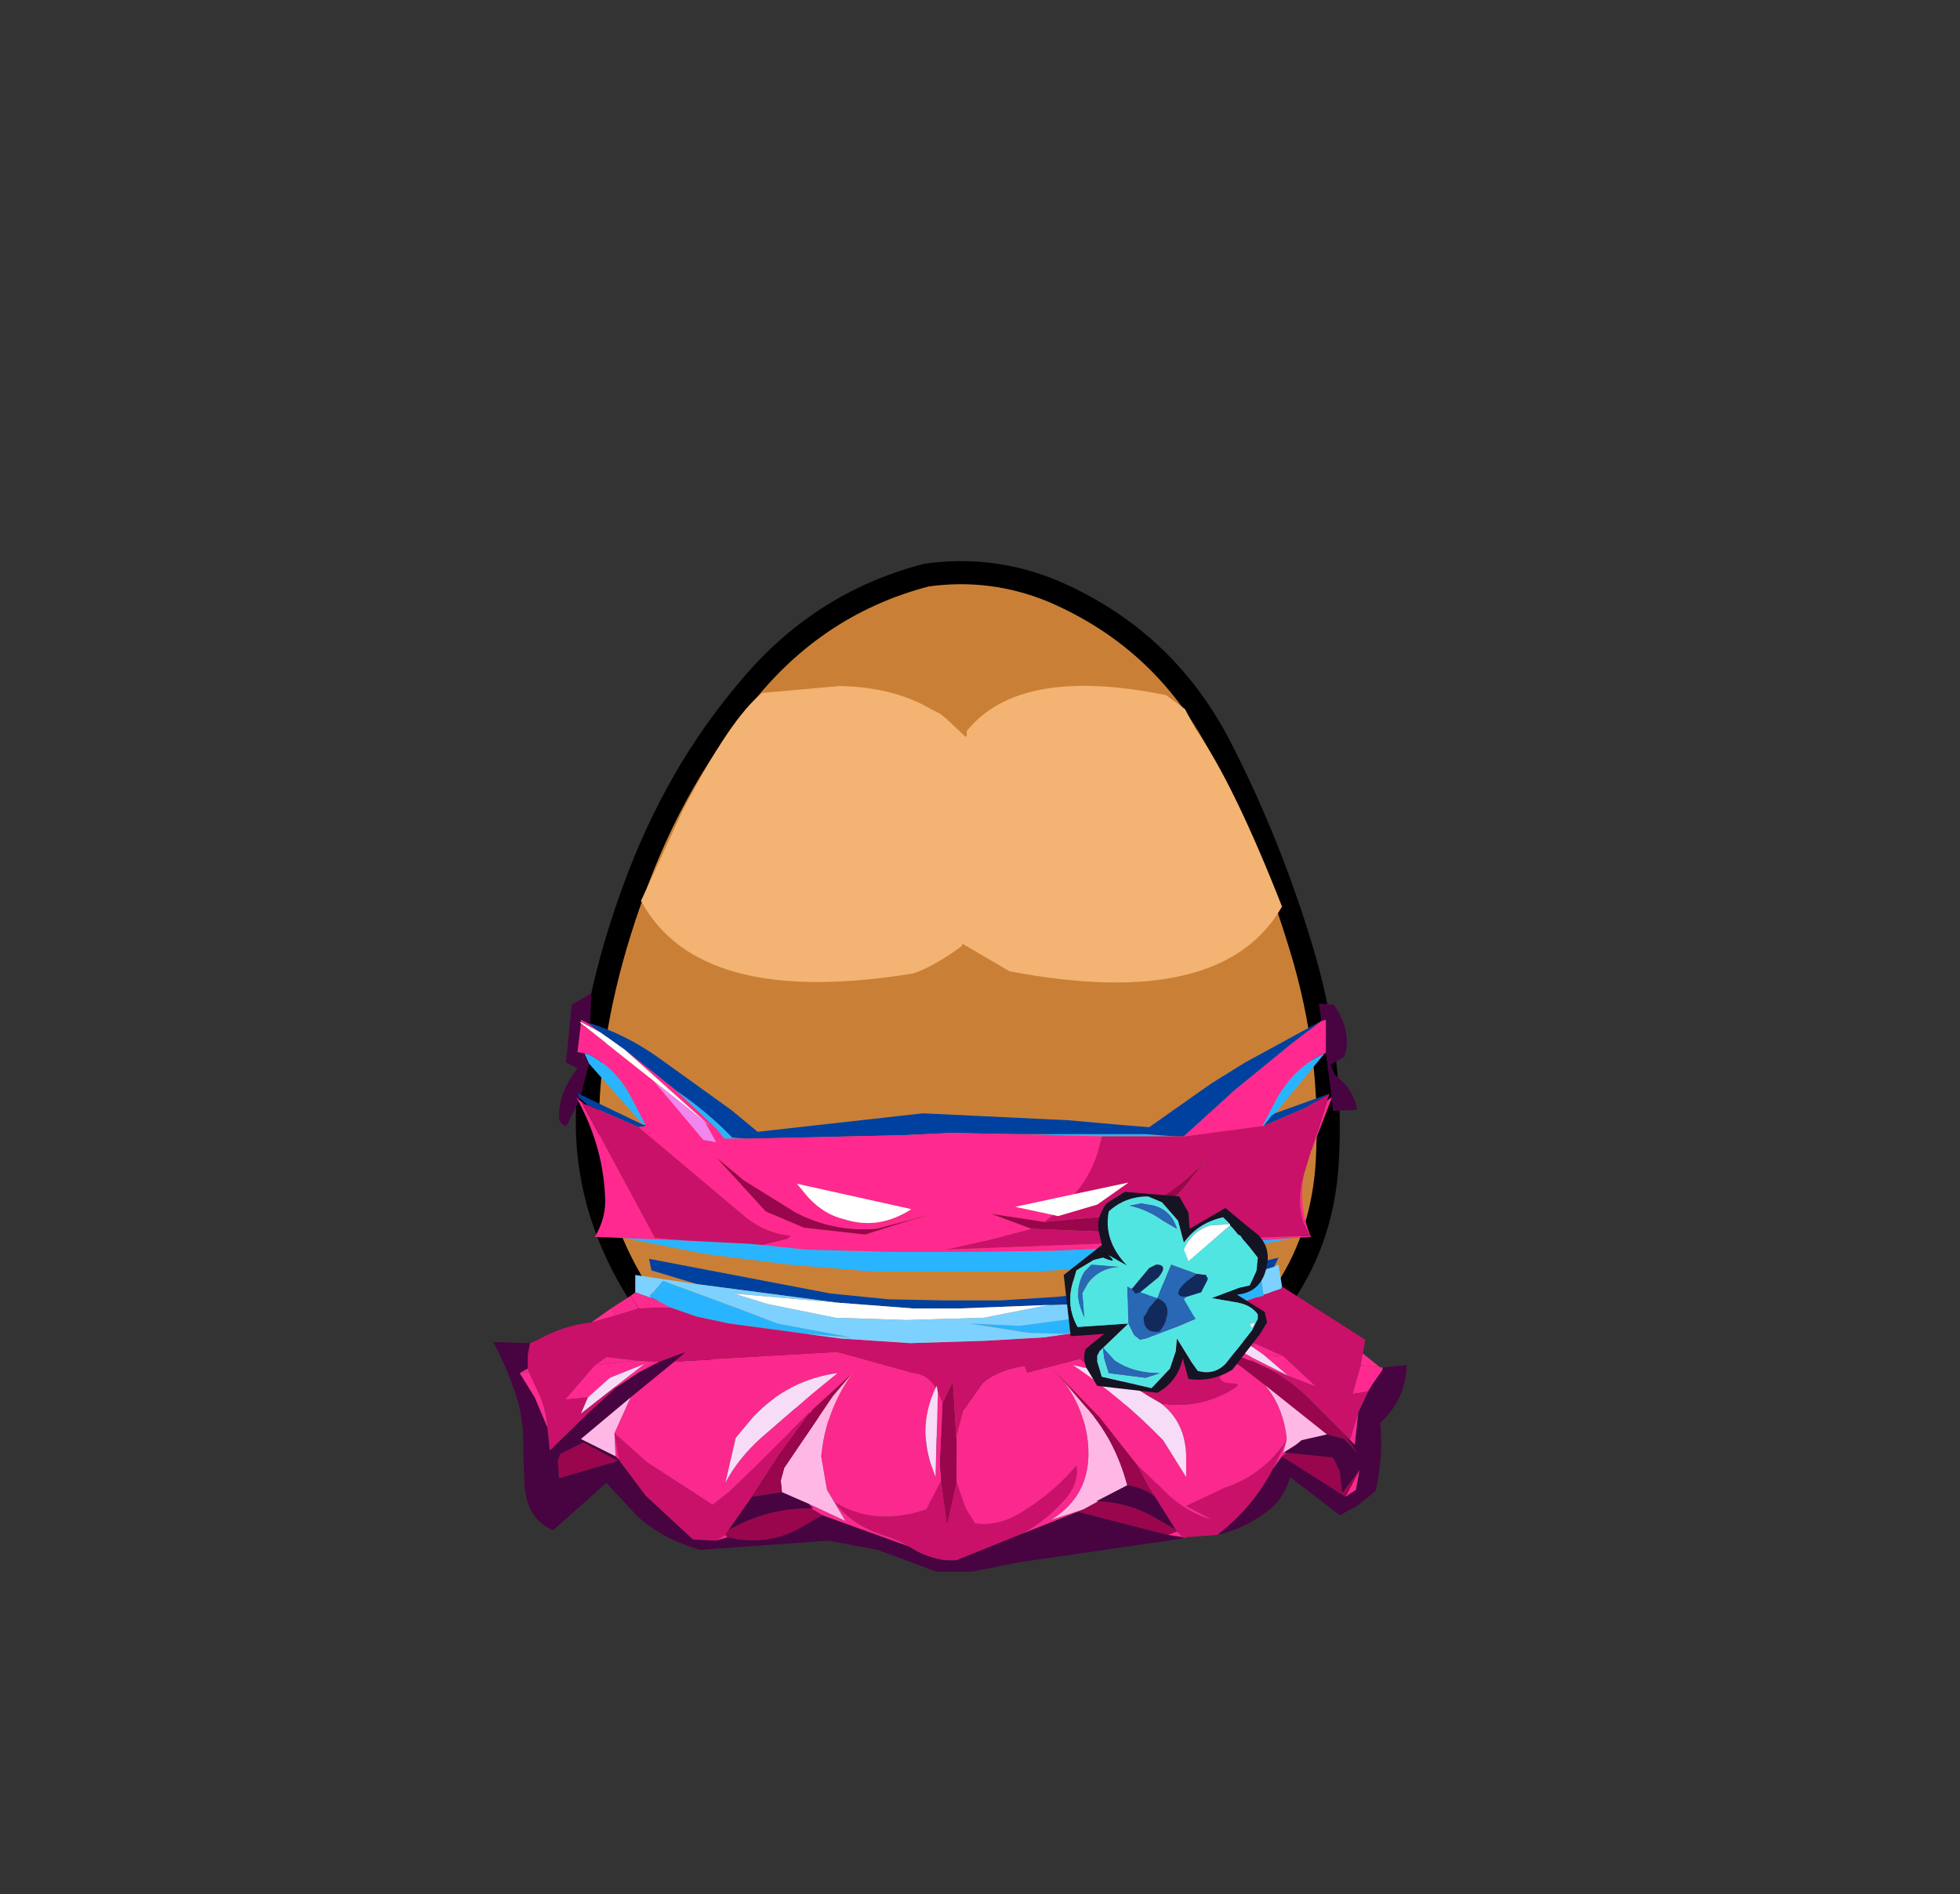 <?xml version="1.0" encoding="UTF-8" standalone="no"?>
<svg xmlns:xlink="http://www.w3.org/1999/xlink" height="82.0px" width="84.85px" xmlns="http://www.w3.org/2000/svg">
  <rect width="100%" height="100%" fill="#333333" stroke="none"/>
  <g transform="matrix(1.0, 0.0, 0.0, 1.0, 37.4, 42.25)">
    <use height="38.95" transform="matrix(1.0, 0.0, 0.0, 1.0, -12.45, -17.95)" width="33.05" xlink:href="#sprite0"/>
    <use height="25.05" transform="matrix(1.0, 0.0, 0.0, 1.0, -16.05, 0.75)" width="39.55" xlink:href="#shape3"/>
  </g>
  <defs>
    <g id="sprite0" transform="matrix(1.0, 0.0, 0.0, 1.0, 16.5, 19.5)">
      <use height="38.0" transform="matrix(1.0, 0.0, 0.0, 1.0, -16.0, -19.0)" width="32.05" xlink:href="#sprite1"/>
      <use height="38.95" transform="matrix(1.0, 0.0, 0.0, 1.0, -16.5, -19.5)" width="33.05" xlink:href="#sprite2"/>
      <use height="12.85" transform="matrix(1.0, 0.0, 0.0, 1.0, -13.7, -14.1)" width="27.75" xlink:href="#shape2"/>
    </g>
    <g id="sprite1" transform="matrix(1.0, 0.0, 0.0, 1.0, -0.05, 0.0)">
      <use height="38.0" transform="matrix(1.0, 0.0, 0.0, 1.0, 0.05, 0.0)" width="32.05" xlink:href="#shape0"/>
    </g>
    <g id="shape0" transform="matrix(1.0, 0.0, 0.0, 1.0, -0.05, 0.0)">
      <path d="M27.35 7.4 Q29.5 11.55 30.9 16.15 32.35 20.85 32.05 25.65 31.7 30.6 27.85 33.75 24.05 36.95 19.1 37.8 L16.5 38.0 Q12.9 38.0 9.45 36.85 4.8 35.25 2.35 31.35 -0.2 27.4 0.05 23.0 0.25 18.6 2.05 13.7 3.85 8.75 7.0 5.05 10.1 1.3 14.7 0.1 L16.5 0.0 Q18.4 0.05 20.2 0.8 24.95 2.85 27.35 7.4" fill="#c98036" fill-rule="evenodd" stroke="none"/>
    </g>
    <g id="sprite2" transform="matrix(1.0, 0.0, 0.0, 1.0, 0.45, 0.5)">
      <use height="38.95" transform="matrix(1.0, 0.0, 0.0, 1.0, -0.45, -0.5)" width="33.05" xlink:href="#shape1"/>
    </g>
    <g id="shape1" transform="matrix(1.0, 0.0, 0.0, 1.0, 0.45, 0.5)">
      <path d="M27.35 7.4 Q24.95 2.85 20.2 0.8 17.55 -0.3 14.7 0.1 10.1 1.3 7.0 5.05 3.85 8.75 2.05 13.7 0.25 18.6 0.05 23.0 -0.2 27.4 2.35 31.35 4.8 35.25 9.45 36.85 14.1 38.4 19.1 37.8 24.05 36.95 27.85 33.75 31.7 30.6 32.05 25.65 32.35 20.85 30.9 16.15 29.5 11.55 27.35 7.4 Z" fill="none" stroke="#000000" stroke-linecap="round" stroke-linejoin="round" stroke-width="1.0"/>
    </g>
    <g id="shape2" transform="matrix(1.0, 0.0, 0.0, 1.0, 13.7, 14.1)">
      <path d="M9.85 -13.1 L10.3 -12.25 Q11.95 -9.9 14.05 -4.55 11.45 0.0 2.25 -1.75 L0.2 -2.95 0.2 -2.85 Q-1.1 -1.9 -1.95 -1.65 -11.2 -0.15 -13.7 -4.8 L-11.9 -8.7 Q-9.8 -12.75 -8.45 -13.8 L-5.1 -14.1 Q-2.75 -14.05 -1.15 -13.1 L-0.75 -12.9 -0.5 -12.7 0.35 -11.9 0.4 -11.95 0.4 -12.15 Q2.7 -15.0 9.05 -13.7 L9.1 -13.65 9.85 -13.1" fill="#f3b372" fill-rule="evenodd" stroke="none"/>
    </g>
    <g id="shape3" transform="matrix(1.0, 0.0, 0.0, 1.0, 16.05, -0.75)">
      <path d="M20.25 5.25 L20.25 5.2 20.25 5.25 20.0 3.35 20.0 1.95 20.05 1.85 20.0 1.9 19.8 1.95 19.7 1.2 20.35 1.25 Q21.15 2.45 20.8 3.5 L20.2 3.85 20.4 4.3 Q21.2 4.9 21.35 5.8 L20.3 5.85 20.25 5.3 20.25 5.25 M22.45 16.95 L23.5 16.85 Q23.45 18.35 22.35 19.35 22.5 20.8 22.15 22.3 L21.35 22.95 20.6 23.35 18.45 21.7 Q18.15 22.8 17.15 23.4 16.25 24.0 15.3 24.2 16.85 23.0 17.7 21.35 L18.1 20.8 20.85 22.55 21.3 22.25 21.45 21.4 20.7 22.4 20.6 21.45 20.3 20.85 18.3 20.65 18.15 20.65 18.7 20.3 18.95 20.1 20.05 19.85 20.8 20.05 21.35 20.65 20.8 19.85 20.9 19.95 21.25 20.3 21.4 18.9 21.85 17.95 22.0 17.7 22.45 17.05 22.45 16.95 M13.85 24.35 L6.65 25.4 4.65 25.8 3.15 25.8 0.6 24.85 -1.55 24.45 -7.1 24.85 Q-8.8 24.35 -9.85 23.35 L-11.15 21.95 -13.45 24.0 Q-14.65 23.5 -14.7 21.9 L-14.75 20.6 Q-14.7 19.4 -15.0 18.35 -15.4 17.05 -16.05 15.85 L-14.45 15.9 -14.55 16.4 -14.55 17.0 -14.9 17.2 -14.25 18.25 -13.7 19.55 -13.6 20.55 -11.85 18.85 -10.7 17.8 -9.8 17.2 -8.85 16.7 -7.75 16.3 -8.2 16.7 -10.1 18.25 -12.25 20.05 -10.75 20.8 -10.6 20.95 -10.5 21.1 Q-11.9 21.95 -13.35 22.6 L-13.45 22.55 Q-14.1 21.55 -13.5 20.55 L-13.6 20.55 -13.5 20.55 Q-14.1 21.55 -13.45 22.55 L-13.7 22.1 Q-14.0 21.3 -13.6 20.55 -14.0 21.3 -13.7 22.1 L-13.45 22.55 -13.35 22.6 Q-11.9 21.95 -10.5 21.1 L-9.45 22.5 -7.4 24.4 -6.4 24.45 -5.9 24.3 Q-4.1 24.75 -2.5 23.75 L-1.8 23.35 1.95 24.7 Q2.7 25.2 3.55 25.3 L3.9 25.3 4.0 25.3 6.85 24.15 9.25 23.2 13.15 24.2 13.8 24.3 13.85 24.35 M-12.25 2.05 L-12.4 3.3 -12.1 3.35 -11.9 3.8 -12.25 5.15 Q-12.4 5.05 -12.4 5.1 L-12.3 5.3 -12.35 5.35 -12.45 5.25 -12.35 5.45 -12.85 6.45 -12.9 6.5 Q-13.25 6.4 -13.2 5.95 -13.15 4.95 -12.4 4.0 L-12.9 3.75 -12.65 1.25 -11.8 0.75 -11.85 2.05 -11.95 2.05 -12.25 1.9 -12.25 2.0 -12.3 2.0 -12.25 2.05 M-2.4 22.85 L-2.2 23.05 -2.3 23.05 Q-4.25 23.05 -5.85 24.0 L-5.8 23.9 -4.85 22.55 -3.55 22.35 -2.4 22.85 M11.4 22.05 Q12.1 22.15 12.6 22.55 L13.45 23.9 13.45 23.95 12.5 23.4 Q11.4 22.8 10.15 22.75 L10.05 22.75 11.4 22.05 M-12.15 20.2 L-10.65 21.0 -13.2 21.75 -13.25 21.0 -13.15 20.7 -12.15 20.2" fill="#470441" fill-rule="evenodd" stroke="none"/>
      <path d="M17.25 6.5 L17.9 5.25 Q18.7 3.9 19.95 3.35 L17.8 5.95 17.65 6.05 17.3 6.5 17.25 6.5 M13.5 6.95 L10.3 6.95 6.45 6.85 12.15 6.85 13.5 6.95 M-4.4 11.65 L-2.5 11.85 1.3 11.95 4.5 11.95 8.15 11.9 11.7 11.75 15.2 11.6 18.55 11.35 14.95 12.1 11.25 12.5 7.65 12.8 3.95 12.8 0.35 12.8 -3.25 12.5 -6.8 12.05 -10.4 11.35 -7.85 11.45 -4.95 11.6 -4.4 11.65 M-5.1 7.05 L-6.05 7.05 -6.35 6.65 -8.15 4.95 Q-6.75 5.9 -5.7 7.0 L-5.1 7.05 M-12.1 3.35 L-11.9 3.4 Q-10.65 4.05 -10.0 5.4 L-9.45 6.45 -9.55 6.45 -11.9 3.8 -12.1 3.35 M16.9 13.95 L13.9 14.7 8.65 15.5 7.1 15.45 4.55 15.05 6.75 15.15 11.25 14.55 15.05 13.7 17.2 13.1 17.3 13.8 17.3 13.85 16.9 13.95 M-2.5 15.5 L-5.85 15.05 -7.25 14.75 -8.4 14.35 -9.15 13.95 -9.2 13.95 -9.25 13.85 -8.7 13.2 -5.45 14.4 -3.75 15.05 -0.55 15.65 -2.5 15.5" fill="#29b4ff" fill-rule="evenodd" stroke="none"/>
      <path d="M20.0 1.9 L20.05 1.85 20.0 1.95 20.0 1.9 M-7.2 13.35 L-9.2 12.75 -9.3 12.25 -1.45 13.75 1.05 14.0 3.45 14.05 5.9 14.05 8.3 13.9 10.75 13.65 13.15 13.3 17.95 12.2 17.75 12.6 15.55 13.25 13.2 13.7 9.5 14.2 8.2 14.25 8.1 14.25 8.0 14.25 7.9 14.25 4.1 14.4 2.15 14.4 -1.1 14.15 -7.2 13.35 M19.8 1.95 L18.5 2.95 16.05 4.95 13.85 6.95 13.5 6.95 12.15 6.85 6.45 6.85 3.75 6.8 1.65 6.9 -5.1 7.05 -5.7 7.0 Q-6.75 5.9 -8.15 4.95 L-10.35 3.2 -11.4 2.45 -11.95 2.05 -11.85 2.05 Q-10.3 2.55 -8.95 3.5 L-5.75 5.8 -4.6 6.75 2.55 5.95 8.85 6.25 11.1 6.45 12.35 6.55 15.05 4.65 16.5 3.75 19.8 1.95 M17.8 5.95 L20.15 5.1 19.15 5.7 17.3 6.5 17.65 6.05 17.8 5.95 M-9.45 6.45 L-9.45 6.5 -9.75 6.55 -11.95 5.6 -12.3 5.3 -12.4 5.1 Q-12.4 5.05 -12.25 5.15 L-9.55 6.45 -9.45 6.45" fill="#0041a0" fill-rule="evenodd" stroke="none"/>
      <path d="M20.25 5.25 L20.25 5.3 19.4 7.5 20.05 5.4 20.25 5.25 M19.8 1.95 L20.0 1.9 20.0 1.95 20.0 3.35 19.95 3.35 Q18.7 3.9 17.9 5.25 L17.25 6.5 13.85 6.95 16.05 4.95 18.5 2.95 19.8 1.95 M22.35 16.95 L22.45 16.95 22.45 17.05 22.0 17.7 21.8 18.0 21.15 18.1 21.5 16.85 22.35 16.95 M21.4 18.9 L21.25 20.3 20.9 19.95 21.05 20.05 21.4 18.9 M10.3 6.95 L10.1 7.7 Q9.75 8.75 9.1 9.45 L6.55 10.0 8.2 10.35 7.8 10.65 5.5 10.3 7.25 10.95 5.55 11.4 3.55 11.85 19.3 11.25 Q18.65 10.15 19.0 8.8 L19.05 8.6 Q18.8 10.0 19.35 11.3 L18.55 11.35 15.2 11.6 11.7 11.75 8.15 11.9 4.5 11.95 1.3 11.95 -2.5 11.85 -4.4 11.65 -3.35 11.4 -3.15 11.25 Q-4.2 11.15 -5.05 10.5 L-9.75 6.55 -9.45 6.5 -9.45 6.45 -10.0 5.4 Q-10.65 4.05 -11.9 3.4 L-12.1 3.35 -12.4 3.3 -12.25 2.05 -9.1 4.55 -6.95 7.1 -6.4 7.2 -6.9 6.3 -6.55 6.6 -10.35 3.2 -8.15 4.95 -6.35 6.65 -6.05 7.05 -5.1 7.05 1.65 6.9 3.75 6.8 6.45 6.85 10.3 6.95 M-7.85 11.45 L-10.4 11.35 -11.65 11.3 Q-11.2 10.55 -11.2 9.75 -11.25 7.5 -12.35 5.45 L-12.45 5.25 -12.35 5.35 -12.1 5.55 -12.2 5.5 -9.05 11.35 -7.85 11.45 M0.05 11.2 L1.95 10.6 3.0 10.3 0.55 10.95 Q-1.3 11.1 -2.95 10.25 L-5.2 8.85 -6.4 7.85 -4.25 10.2 -2.6 10.9 0.05 11.2 M17.3 16.4 L17.8 16.45 18.15 16.45 19.6 17.8 17.65 17.05 17.45 16.9 17.4 16.9 16.85 16.55 18.35 17.3 17.3 16.4 M-0.8 10.55 Q0.65 11.0 2.05 10.1 L-2.9 9.0 -2.4 9.6 Q-1.7 10.35 -0.8 10.55 M-11.95 2.05 L-11.4 2.45 Q-11.85 2.2 -12.25 2.0 L-12.25 1.9 -11.95 2.05 M-14.9 17.2 L-14.5 17.15 -14.15 17.9 Q-13.75 18.7 -13.7 19.55 L-14.25 18.25 -14.9 17.2 M-10.7 17.8 L-10.85 17.85 -9.5 16.8 -11.0 17.4 -11.95 18.25 -12.95 18.35 -11.65 16.85 -9.85 16.65 -9.0 16.7 -9.8 17.2 -10.7 17.8" fill="#ff2990" fill-rule="evenodd" stroke="none"/>
      <path d="M20.05 5.4 L19.4 7.5 19.35 7.6 19.05 8.6 19.0 8.8 Q18.65 10.15 19.3 11.25 L3.55 11.85 5.55 11.4 7.25 10.95 10.95 11.1 Q12.7 10.55 13.95 9.05 L14.9 7.85 Q13.4 9.6 11.2 10.35 L7.8 10.65 8.2 10.35 8.4 10.4 10.1 9.9 11.45 8.95 9.1 9.45 Q9.75 8.75 10.1 7.7 L10.3 6.95 13.5 6.95 13.85 6.95 17.25 6.5 17.3 6.5 19.15 5.7 20.15 5.1 20.05 5.4 M15.3 24.2 L14.0 24.3 13.85 24.35 13.8 24.3 13.55 24.05 13.45 23.9 12.6 22.55 12.3 22.1 11.8 21.15 12.85 22.15 Q13.9 23.25 15.1 23.55 L13.95 22.95 15.65 22.15 Q17.3 21.6 18.3 20.1 L17.7 21.35 Q16.85 23.0 15.3 24.2 M-14.45 15.9 L-14.1 15.75 Q-13.05 15.15 -11.8 15.0 L-10.75 14.7 -9.75 14.4 -8.4 14.35 -7.25 14.75 -5.85 15.05 -2.5 15.5 -1.0 15.7 2.0 15.9 5.2 15.8 7.8 15.65 14.6 14.65 16.9 13.95 17.3 13.85 17.3 13.8 18.05 13.55 18.1 13.45 21.7 15.75 21.6 16.35 21.5 16.85 21.15 18.1 21.8 18.0 21.85 17.95 21.4 18.9 21.05 20.05 20.9 19.95 20.8 19.85 19.45 18.5 Q18.25 17.25 16.8 16.7 L16.7 16.6 17.3 16.9 17.65 17.05 19.6 17.8 18.15 16.45 17.9 16.35 16.9 15.9 16.45 15.85 16.05 15.65 13.95 15.6 15.9 16.15 15.85 16.35 15.35 16.2 15.75 16.5 15.65 16.85 Q15.0 17.65 16.05 17.65 L16.2 17.7 16.05 17.85 Q14.5 18.8 12.85 18.5 L12.25 18.15 Q11.15 17.45 9.9 17.05 L9.35 16.6 7.05 17.2 6.95 16.9 Q5.75 17.1 5.15 17.65 L4.3 18.85 4.0 20.0 3.85 17.55 3.4 18.5 3.2 18.05 3.15 17.75 3.1 17.85 Q2.75 17.25 2.1 17.2 L-1.15 16.3 -8.2 16.7 -7.75 16.3 -8.85 16.7 -9.0 16.7 -9.85 16.65 -11.15 16.5 -11.65 16.85 -12.95 18.35 -11.95 18.25 -12.25 18.95 -10.85 17.85 -10.7 17.8 -11.85 18.85 -13.6 20.55 -13.7 19.55 Q-13.75 18.7 -14.15 17.9 L-14.5 17.15 -14.55 17.0 -14.55 16.4 -14.45 15.9 M-4.4 11.65 L-4.95 11.6 -7.85 11.45 -9.05 11.35 -12.2 5.5 -12.1 5.55 -11.95 5.6 -9.75 6.55 -5.05 10.5 Q-4.2 11.15 -3.15 11.25 L-3.35 11.4 -4.4 11.65 M4.0 21.9 L4.4 23.05 4.8 23.7 Q5.75 23.85 6.7 23.3 8.15 22.45 9.2 21.2 9.3 21.9 8.8 22.55 7.95 23.55 6.85 24.15 L4.0 25.3 3.9 25.3 3.55 25.3 Q2.7 25.2 1.95 24.7 1.45 24.4 0.8 24.2 -0.55 23.75 -1.25 22.8 0.5 23.85 2.7 23.1 L3.35 21.85 3.6 23.7 4.0 21.9 M-10.8 19.8 L-9.4 21.05 -6.55 22.9 -5.85 22.35 -4.65 21.2 -2.2 18.75 -3.65 20.7 -4.85 22.55 -5.8 23.9 -6.0 24.2 -6.4 24.45 -7.4 24.4 -9.45 22.5 -10.5 21.1 -10.6 20.95 -10.8 19.8" fill="#c91169" fill-rule="evenodd" stroke="none"/>
      <path d="M-11.8 15.0 L-10.95 14.4 -10.75 14.7 -11.8 15.0 M21.6 16.35 L22.35 16.95 21.5 16.85 21.6 16.35 M17.8 16.45 L17.85 16.35 17.9 16.35 18.15 16.45 17.8 16.45" fill="#ff2d92" fill-rule="evenodd" stroke="none"/>
      <path d="M21.8 18.0 L22.0 17.7 21.85 17.95 21.8 18.0 M18.15 20.65 L18.3 20.65 18.1 20.8 17.7 21.35 18.3 20.1 Q17.3 21.6 15.65 22.15 L13.95 22.95 15.1 23.55 Q13.9 23.25 12.85 22.15 L11.8 21.15 10.1 19.0 8.1 16.95 8.65 17.55 Q9.55 18.75 9.7 20.25 9.9 22.45 8.1 23.55 L9.5 23.1 9.25 23.2 6.85 24.15 Q7.95 23.55 8.8 22.55 9.3 21.9 9.2 21.2 8.15 22.45 6.7 23.3 5.75 23.85 4.8 23.7 L4.4 23.05 4.0 21.9 4.0 20.0 4.3 18.85 5.15 17.65 Q5.75 17.1 6.95 16.9 L7.05 17.2 9.35 16.6 9.9 17.05 9.05 16.85 Q11.15 18.25 12.95 20.1 L13.95 21.7 13.95 20.75 Q13.9 19.3 12.85 18.5 14.5 18.8 16.05 17.85 L16.2 17.7 16.05 17.65 Q15.0 17.65 15.65 16.85 L15.95 16.85 16.25 16.85 17.35 17.7 Q18.15 18.65 18.3 20.0 L18.3 20.1 18.15 20.65 M21.45 21.4 L21.3 22.25 20.85 22.55 21.45 21.4 M3.2 18.05 L3.4 18.5 3.3 21.15 3.35 21.85 2.7 23.1 Q0.5 23.85 -1.25 22.8 -0.55 23.75 0.8 24.2 1.45 24.4 1.95 24.7 L-1.8 23.35 -2.3 23.05 -2.2 23.05 -2.4 22.85 -0.8 23.6 -1.6 22.25 -1.85 20.8 Q-1.65 18.8 -0.5 17.2 L-2.2 18.75 -4.65 21.2 -5.85 22.35 -6.55 22.9 -9.4 21.05 -10.8 19.8 -10.1 18.25 -8.2 16.7 -1.15 16.3 2.1 17.2 Q2.75 17.25 3.1 17.85 2.35 19.45 2.9 21.15 L3.1 21.7 3.2 18.05 M17.3 16.9 L17.35 16.9 17.4 16.9 17.45 16.9 17.65 17.05 17.3 16.9 M13.15 24.2 L13.55 24.05 13.8 24.3 13.15 24.2 M-14.55 17.0 L-14.5 17.15 -14.9 17.2 -14.55 17.0 M-11.65 16.85 L-11.15 16.5 -9.85 16.65 -11.65 16.85 M-9.0 16.7 L-8.85 16.7 -9.8 17.2 -9.0 16.7 M-10.6 20.95 L-10.75 20.8 -10.8 19.8 -10.6 20.95 M-6.4 24.45 L-6.0 24.2 -5.9 24.3 -6.4 24.45 M-1.15 17.2 Q-3.3 17.5 -4.8 19.1 L-5.55 20.0 -6.0 21.95 Q-5.45 20.9 -4.45 20.0 L-2.25 18.1 -1.15 17.2" fill="#fb288e" fill-rule="evenodd" stroke="none"/>
      <path d="M-10.1 13.85 L-9.9 13.7 -9.2 13.95 -9.15 13.95 -8.4 14.35 -9.75 14.4 -10.1 13.85 M15.95 16.85 L15.65 16.85 15.75 16.5 16.1 16.75 15.95 16.85 M16.9 15.9 L16.8 16.05 16.45 15.85 16.9 15.9 M16.5 16.35 L16.3 16.5 15.85 16.35 15.9 16.15 16.5 16.35" fill="#fe2b8e" fill-rule="evenodd" stroke="none"/>
      <path d="M20.05 19.85 L18.95 20.1 18.7 20.3 18.15 20.65 18.3 20.1 18.3 20.0 Q18.15 18.65 17.35 17.7 L20.05 19.85 M9.5 23.1 L8.1 23.55 Q9.9 22.45 9.7 20.25 9.55 18.75 8.65 17.55 L9.55 18.6 Q10.85 20.0 11.4 22.05 L10.05 22.75 10.15 22.75 9.5 23.1 M-10.1 18.25 L-10.8 19.8 -10.75 20.8 -12.25 20.05 -10.1 18.25 M-0.5 17.2 Q-1.65 18.8 -1.85 20.8 L-1.6 22.25 -0.8 23.6 -2.4 22.85 -3.55 22.35 -3.6 21.85 -3.45 21.3 -1.35 18.2 -0.5 17.2" fill="#ffb8e6" fill-rule="evenodd" stroke="none"/>
      <path d="M-10.95 14.4 L-10.1 13.85 -9.75 14.4 -10.75 14.7 -10.95 14.4 M16.25 16.85 L15.95 16.85 16.1 16.75 16.25 16.85 M16.8 16.05 L16.9 15.9 17.9 16.35 17.85 16.35 17.8 16.45 17.3 16.4 16.8 16.05 M17.3 16.9 L16.7 16.6 16.8 16.7 16.3 16.5 16.5 16.35 16.85 16.55 17.4 16.9 17.35 16.9 17.3 16.9" fill="#fb298d" fill-rule="evenodd" stroke="none"/>
      <path d="M20.8 19.85 L21.35 20.65 20.8 20.05 20.05 19.85 17.35 17.7 16.25 16.85 16.1 16.75 15.75 16.5 15.35 16.2 15.85 16.35 16.3 16.5 16.8 16.7 Q18.25 17.25 19.45 18.5 L20.8 19.85 M18.3 20.65 L20.3 20.85 20.6 21.45 20.7 22.4 21.45 21.4 20.85 22.55 18.1 20.8 18.3 20.65 M7.8 10.65 L11.2 10.35 Q13.4 9.6 14.9 7.85 L13.95 9.05 Q12.7 10.55 10.95 11.1 L7.25 10.95 5.5 10.3 7.8 10.65 M0.05 11.2 L-2.6 10.9 -4.25 10.2 -6.4 7.85 -5.2 8.85 -2.95 10.25 Q-1.3 11.1 0.55 10.95 L3.0 10.3 1.95 10.6 0.05 11.2 M4.0 20.0 L4.0 21.9 3.6 23.7 3.35 21.85 3.3 21.15 3.4 18.5 3.85 17.55 4.0 20.0 M9.25 23.2 L9.5 23.1 10.15 22.75 Q11.4 22.8 12.5 23.4 L13.45 23.95 13.45 23.9 13.55 24.05 13.15 24.2 9.25 23.2 M8.65 17.55 L8.1 16.95 10.1 19.0 11.8 21.15 12.3 22.1 12.6 22.55 Q12.1 22.15 11.4 22.05 10.85 20.0 9.55 18.6 L8.65 17.55 M-2.2 18.75 L-0.5 17.2 -1.35 18.2 -3.45 21.3 -3.6 21.85 -3.55 22.35 -4.85 22.55 -3.65 20.7 -2.2 18.75 M-2.3 23.05 L-1.8 23.35 -2.5 23.75 Q-4.1 24.75 -5.9 24.3 L-6.0 24.2 -5.8 23.9 -5.85 24.0 Q-4.25 23.05 -2.3 23.05 M-12.15 20.2 L-13.15 20.7 -13.25 21.0 -13.2 21.75 -10.65 21.0 -12.15 20.2" fill="#99064d" fill-rule="evenodd" stroke="none"/>
      <path d="M12.85 18.5 Q13.9 19.3 13.95 20.75 L13.95 21.7 12.95 20.1 Q11.15 18.25 9.05 16.85 L9.9 17.05 Q11.15 17.45 12.25 18.15 L12.85 18.5 M3.1 17.85 L3.15 17.75 3.2 18.05 3.1 21.7 2.9 21.15 Q2.35 19.45 3.1 17.85 M16.45 15.85 L16.8 16.05 17.3 16.4 18.35 17.3 16.85 16.55 16.5 16.35 15.9 16.15 13.95 15.6 16.05 15.65 16.45 15.85 M-10.85 17.85 L-12.25 18.95 -11.95 18.25 -11.0 17.4 -9.5 16.8 -10.85 17.85 M-1.15 17.2 L-2.25 18.1 -4.45 20.0 Q-5.45 20.9 -6.0 21.95 L-5.55 20.0 -4.8 19.1 Q-3.3 17.5 -1.15 17.2" fill="#f7dcf7" fill-rule="evenodd" stroke="none"/>
      <path d="M9.1 9.45 L11.45 8.95 10.1 9.9 8.4 10.4 8.2 10.35 6.55 10.0 9.1 9.45 M-10.35 3.2 L-6.55 6.6 -6.9 6.3 -9.1 4.55 -12.25 2.05 -12.3 2.0 -12.25 2.0 Q-11.85 2.2 -11.4 2.45 L-10.35 3.2 M-1.1 14.15 L2.15 14.4 4.1 14.4 7.9 14.25 8.0 14.25 5.2 14.8 1.85 14.9 -1.25 14.8 -4.2 14.2 -5.65 13.75 -1.1 14.15 M-0.8 10.55 Q-1.7 10.35 -2.4 9.6 L-2.9 9.0 2.05 10.1 Q0.65 11.0 -0.8 10.55" fill="#ffffff" fill-rule="evenodd" stroke="none"/>
      <path d="M-9.9 13.7 L-9.9 12.95 -7.2 13.35 -1.1 14.15 -5.65 13.75 -4.2 14.2 -1.25 14.8 1.85 14.9 5.2 14.8 8.0 14.25 8.1 14.25 8.2 14.25 9.5 14.2 13.2 13.7 15.55 13.25 17.75 12.6 17.95 12.5 18.1 13.45 18.05 13.55 17.3 13.8 17.2 13.1 15.05 13.7 11.25 14.55 6.75 15.15 4.55 15.05 7.1 15.45 8.65 15.5 13.9 14.7 16.9 13.95 14.6 14.65 7.8 15.65 5.2 15.8 2.0 15.9 -1.0 15.7 -2.5 15.5 -0.55 15.65 -3.75 15.05 -5.45 14.4 -8.7 13.2 -9.25 13.85 -9.2 13.95 -9.9 13.7" fill="#7dd1ff" fill-rule="evenodd" stroke="none"/>
      <path d="M-6.9 6.3 L-6.4 7.2 -6.95 7.1 -9.1 4.55 -6.9 6.3" fill="#f286ef" fill-rule="evenodd" stroke="none"/>
      <path d="M10.5 9.85 L11.3 9.35 13.65 9.55 14.05 10.25 14.1 10.95 15.65 10.05 16.55 10.8 17.05 11.2 Q17.6 11.75 17.45 12.5 17.25 13.7 16.15 13.8 L17.35 14.55 17.45 15.0 17.15 15.5 15.95 17.05 Q15.05 17.6 14.05 17.45 L13.8 16.55 Q13.6 17.55 12.7 18.05 L10.1 17.75 9.65 17.0 Q9.45 16.6 9.6 16.15 L10.4 15.5 8.95 15.6 8.65 12.95 10.3 11.65 10.2 11.2 Q10.0 10.55 10.5 9.85 M15.85 10.75 L15.55 10.45 Q14.45 10.7 13.85 11.55 L13.6 10.6 12.9 9.8 12.3 9.55 Q11.3 9.55 10.6 10.2 10.35 11.45 11.4 12.55 L10.6 12.1 Q11.05 12.5 10.35 12.2 L9.95 12.3 9.2 12.75 9.1 13.1 Q8.7 14.2 9.25 15.2 L11.45 15.05 10.2 16.25 10.1 16.45 10.1 16.7 10.3 17.35 12.45 17.85 13.25 17.0 13.5 16.25 13.55 15.7 14.2 16.75 14.45 17.1 Q15.15 17.3 15.65 16.8 L16.8 15.35 17.05 14.85 17.05 14.65 Q16.75 14.25 16.2 14.15 L15.05 13.95 16.25 13.5 16.7 13.4 17.0 12.75 17.05 12.2 16.7 11.75 16.4 11.4 16.3 11.25 16.2 11.2 15.95 10.9 15.85 10.8 15.85 10.75" fill="#141423" fill-rule="evenodd" stroke="none"/>
      <path d="M11.45 15.05 L9.25 15.2 Q8.7 14.2 9.1 13.1 L9.2 12.75 9.95 12.3 10.35 12.2 Q11.05 12.5 10.6 12.1 L11.4 12.55 Q10.35 11.45 10.6 10.2 11.3 9.55 12.3 9.55 L12.9 9.8 13.6 10.6 13.85 11.55 Q14.45 10.7 15.55 10.45 L15.85 10.75 15.0 10.8 Q14.2 11.05 13.85 11.85 L14.05 12.35 15.85 10.8 15.95 10.9 16.2 11.2 16.3 11.25 16.4 11.4 16.7 11.75 17.05 12.2 17.0 12.75 16.7 13.4 16.25 13.5 15.05 13.95 16.2 14.15 Q16.75 14.25 17.05 14.65 L17.05 14.85 16.8 15.35 15.65 16.8 Q15.15 17.3 14.45 17.1 L14.2 16.75 13.55 15.7 13.5 16.25 13.25 17.0 12.45 17.85 10.3 17.35 10.1 16.7 10.1 16.45 10.2 16.25 11.45 15.05 11.7 15.55 11.95 15.75 12.2 15.7 13.65 15.15 14.35 14.85 13.85 14.0 13.95 13.9 14.6 13.7 14.85 13.2 14.9 13.1 14.85 13.05 14.8 12.95 14.4 12.9 13.3 12.5 12.7 13.95 11.95 13.7 12.75 13.05 Q13.2 12.5 12.65 12.5 L12.35 12.65 11.6 13.55 11.4 13.45 11.45 15.05 M11.5 9.95 Q12.25 10.1 12.95 10.6 L13.55 10.95 Q13.3 10.15 12.55 9.95 L12.0 9.85 11.5 9.95 M9.55 14.8 L9.45 13.75 9.7 13.3 Q10.2 12.65 11.05 12.6 L9.85 12.5 9.55 12.8 Q9.0 13.7 9.55 14.8 M16.75 15.15 L16.8 15.25 Q17.05 14.9 16.7 15.1 L16.75 15.15 15.35 16.45 14.8 16.85 14.6 16.7 14.4 16.65 14.2 16.25 14.55 16.45 14.8 16.45 15.4 16.15 16.7 15.1 16.2 14.45 14.55 14.2 Q15.55 14.3 15.65 15.15 L14.85 15.85 Q15.95 15.95 16.7 15.1 15.95 15.95 14.85 15.85 L15.65 15.15 Q15.55 14.3 14.55 14.2 L16.2 14.45 16.7 15.1 15.4 16.15 14.8 16.45 14.55 16.45 14.2 16.25 14.4 16.65 14.6 16.7 14.8 16.85 15.35 16.45 16.75 15.15 M10.35 16.1 L10.4 16.55 10.6 17.2 12.2 17.4 12.8 17.2 Q11.65 17.2 10.85 16.65 L10.35 16.1" fill="#51e5e1" fill-rule="evenodd" stroke="none"/>
      <path d="M11.45 15.05 L11.4 13.45 11.6 13.55 11.75 13.75 11.95 13.7 12.7 13.95 13.3 12.5 14.4 12.9 13.95 13.25 Q13.25 13.9 13.95 13.9 L13.85 14.0 14.35 14.85 13.65 15.15 12.2 15.7 11.95 15.75 11.7 15.55 11.45 15.05 M14.85 13.05 L14.9 13.1 14.85 13.2 14.85 13.05 M11.5 9.95 L12.0 9.85 12.55 9.95 Q13.3 10.15 13.55 10.95 L12.95 10.6 Q12.25 10.1 11.5 9.95 M9.55 14.8 Q9.0 13.7 9.55 12.8 L9.85 12.5 11.05 12.6 Q10.2 12.65 9.7 13.3 L9.45 13.75 9.55 14.8 M12.7 13.95 L12.35 14.35 12.2 14.65 12.1 14.75 Q12.1 15.5 12.8 15.4 L13.0 15.1 Q13.4 14.2 12.7 13.95 M10.35 16.1 L10.85 16.65 Q11.65 17.2 12.8 17.2 L12.2 17.4 10.6 17.2 10.4 16.55 10.35 16.1" fill="#2868b5" fill-rule="evenodd" stroke="none"/>
      <path d="M11.6 13.55 L12.35 12.65 12.65 12.5 Q13.2 12.5 12.75 13.05 L11.95 13.7 11.75 13.75 11.6 13.55 M14.4 12.9 L14.8 12.95 14.85 13.05 14.85 13.2 14.6 13.7 13.95 13.9 Q13.25 13.9 13.95 13.25 L14.4 12.9 M12.7 13.95 Q13.4 14.2 13.0 15.1 L12.8 15.4 Q12.1 15.5 12.1 14.75 L12.2 14.65 12.35 14.35 12.7 13.95" fill="#122a5b" fill-rule="evenodd" stroke="none"/>
      <path d="M15.85 10.8 L14.05 12.35 13.85 11.85 Q14.2 11.05 15.0 10.8 L15.85 10.75 15.85 10.8 M16.75 15.15 L16.7 15.1 Q17.05 14.9 16.8 15.25 L16.75 15.15" fill="#ffffff" fill-rule="evenodd" stroke="none"/>
    </g>
  </defs>
</svg>
